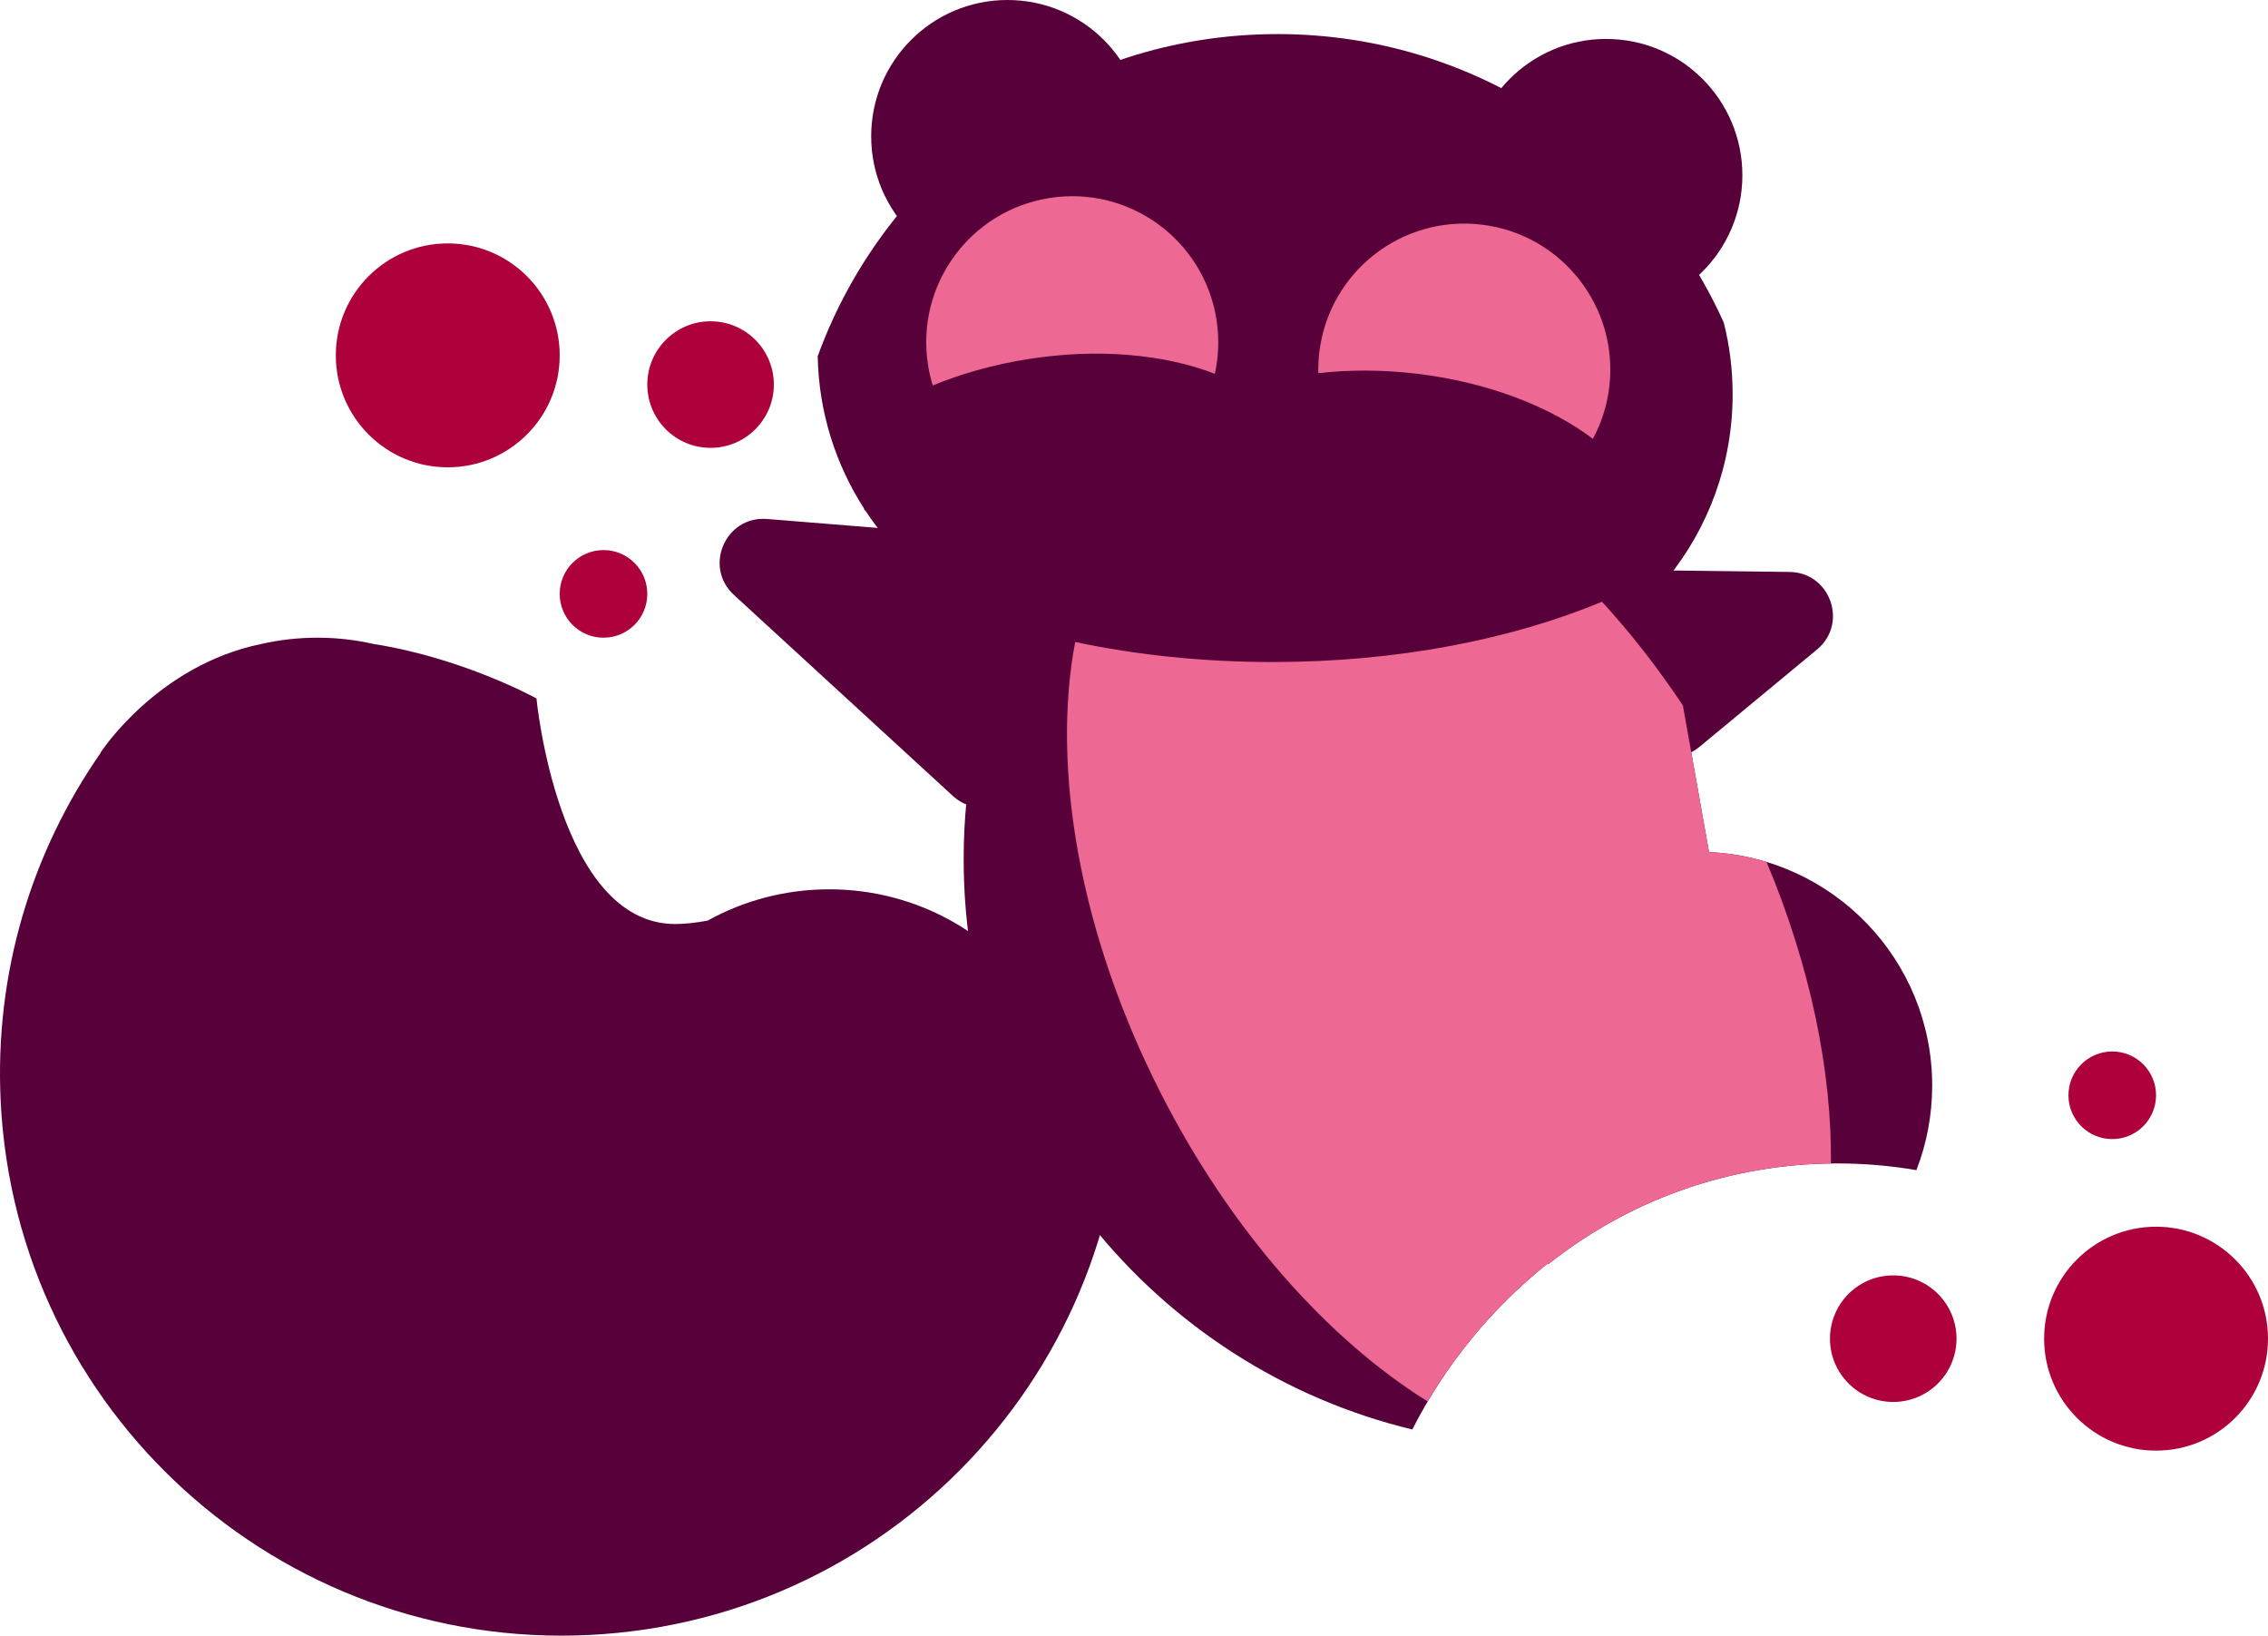 <svg width="466" height="336" viewBox="0 0 466 336" fill="none" xmlns="http://www.w3.org/2000/svg">
<circle cx="207" cy="28" r="28" fill="#570039"/>
<circle cx="330" cy="36" r="28" fill="#570039"/>
<path fill-rule="evenodd" clip-rule="evenodd" d="M318.5 56C322.394 56 326.245 56.184 330.045 56.545L351.145 175.047C376.659 176.169 397 197.209 397 223C397 229.129 395.851 234.989 393.758 240.378C388.474 239.472 383.042 239 377.5 239C355.043 239 334.397 246.751 318.09 259.724C318.04 259.682 317.99 259.64 317.941 259.598C306.427 268.797 296.921 280.403 290.184 293.654C237.296 280.917 198 233.297 198 176.5C198 109.949 251.95 56 318.5 56Z" fill="#570039"/>
<path fill-rule="evenodd" clip-rule="evenodd" d="M342.404 119.038L342.456 119.097L342.51 118.974L342.575 118.829C350.969 108.507 356 95.341 356 81C356 75.914 355.367 70.975 354.176 66.26C338.435 31.321 303.308 7 262.5 7C219.048 7 182.036 34.576 168.012 73.183C168.234 84.69 171.696 95.404 177.524 104.451C177.557 104.582 177.589 104.713 177.622 104.844L177.758 104.81C188.472 121.183 206.973 132 228 132C237.932 132 247.3 129.587 255.55 125.315C266.217 135.057 280.415 141 296 141C314.706 141 331.413 132.439 342.417 119.022L342.404 119.038Z" fill="#570039"/>
<path d="M150.798 122.214C144.488 116.422 149.073 105.922 157.611 106.613L218.613 111.55C224.781 112.049 228.617 118.48 226.125 124.145L210.125 160.516C207.642 166.161 200.345 167.693 195.801 163.522L150.798 122.214Z" fill="#570039"/>
<path d="M367.708 117.494C376.083 117.599 379.787 128.083 373.337 133.425L349.212 153.404C344.392 157.396 337.07 155.372 334.985 149.471L327.789 129.1C325.704 123.199 330.129 117.025 336.387 117.103L367.708 117.494Z" fill="#570039"/>
<path fill-rule="evenodd" clip-rule="evenodd" d="M318.09 259.724C334.081 247.002 354.246 239.302 376.199 239.008C376.389 220.156 372.032 198.651 362.972 177.065C359.205 175.921 355.242 175.227 351.145 175.047L345.783 144.933C340.599 137.126 335.005 129.987 329.151 123.61C310.527 131.37 287.034 136 261.5 136C247.16 136 233.463 134.54 220.912 131.885C216.046 157.612 221.705 191.537 238.44 224.451C252.92 252.932 272.898 275.158 293.342 287.903C299.768 277.033 308.125 267.441 317.941 259.598C317.99 259.64 318.04 259.682 318.09 259.724Z" fill="#ED6892"/>
<path fill-rule="evenodd" clip-rule="evenodd" d="M110.222 143.477C110.222 143.477 95.261 135.195 76.716 132.284C73.017 131.443 69.168 131 65.215 131C61.242 131 57.373 131.448 53.657 132.297C32.225 136.702 20.654 154.617 20.654 154.617L20.68 154.664C6.585 174.888 -1.168 199.763 0.143 226.289C3.289 289.952 57.449 339.011 121.112 335.865C184.774 332.718 233.833 278.559 230.687 214.896C230.614 213.412 230.512 211.936 230.384 210.469L213.381 205.687C204.11 191.821 188.311 182.69 170.379 182.69C161.319 182.69 152.803 185.021 145.399 189.116C142.999 189.571 140.763 189.82 138.741 189.82C114.678 189.82 110.222 143.477 110.222 143.477Z" fill="#570039"/>
<path fill-rule="evenodd" clip-rule="evenodd" d="M249.61 76.787C250.399 73.224 250.546 69.456 249.943 65.633C247.36 49.267 231.999 38.093 215.633 40.676C199.267 43.258 188.094 58.619 190.676 74.985C190.904 76.427 191.23 77.829 191.648 79.185C197.558 76.752 204.169 74.881 211.237 73.766C225.714 71.481 239.34 72.805 249.61 76.787Z" fill="#ED6892"/>
<path fill-rule="evenodd" clip-rule="evenodd" d="M327.293 90.148C329.022 86.935 330.191 83.35 330.652 79.507C332.627 63.057 320.892 48.12 304.441 46.146C287.991 44.171 273.054 55.906 271.08 72.356C270.906 73.806 270.838 75.244 270.871 76.662C277.219 75.932 284.09 75.933 291.195 76.785C305.746 78.532 318.496 83.519 327.293 90.148Z" fill="#ED6892"/>
<circle cx="124" cy="122" r="9" fill="#AE003A"/>
<circle cx="434" cy="225" r="9" fill="#AE003A"/>
<circle cx="146" cy="79" r="13" fill="#AE003A"/>
<circle cx="389" cy="275" r="13" fill="#AE003A"/>
<circle cx="92" cy="73" r="23" fill="#AE003A"/>
<circle cx="443" cy="275" r="23" fill="#AE003A"/>
</svg>
